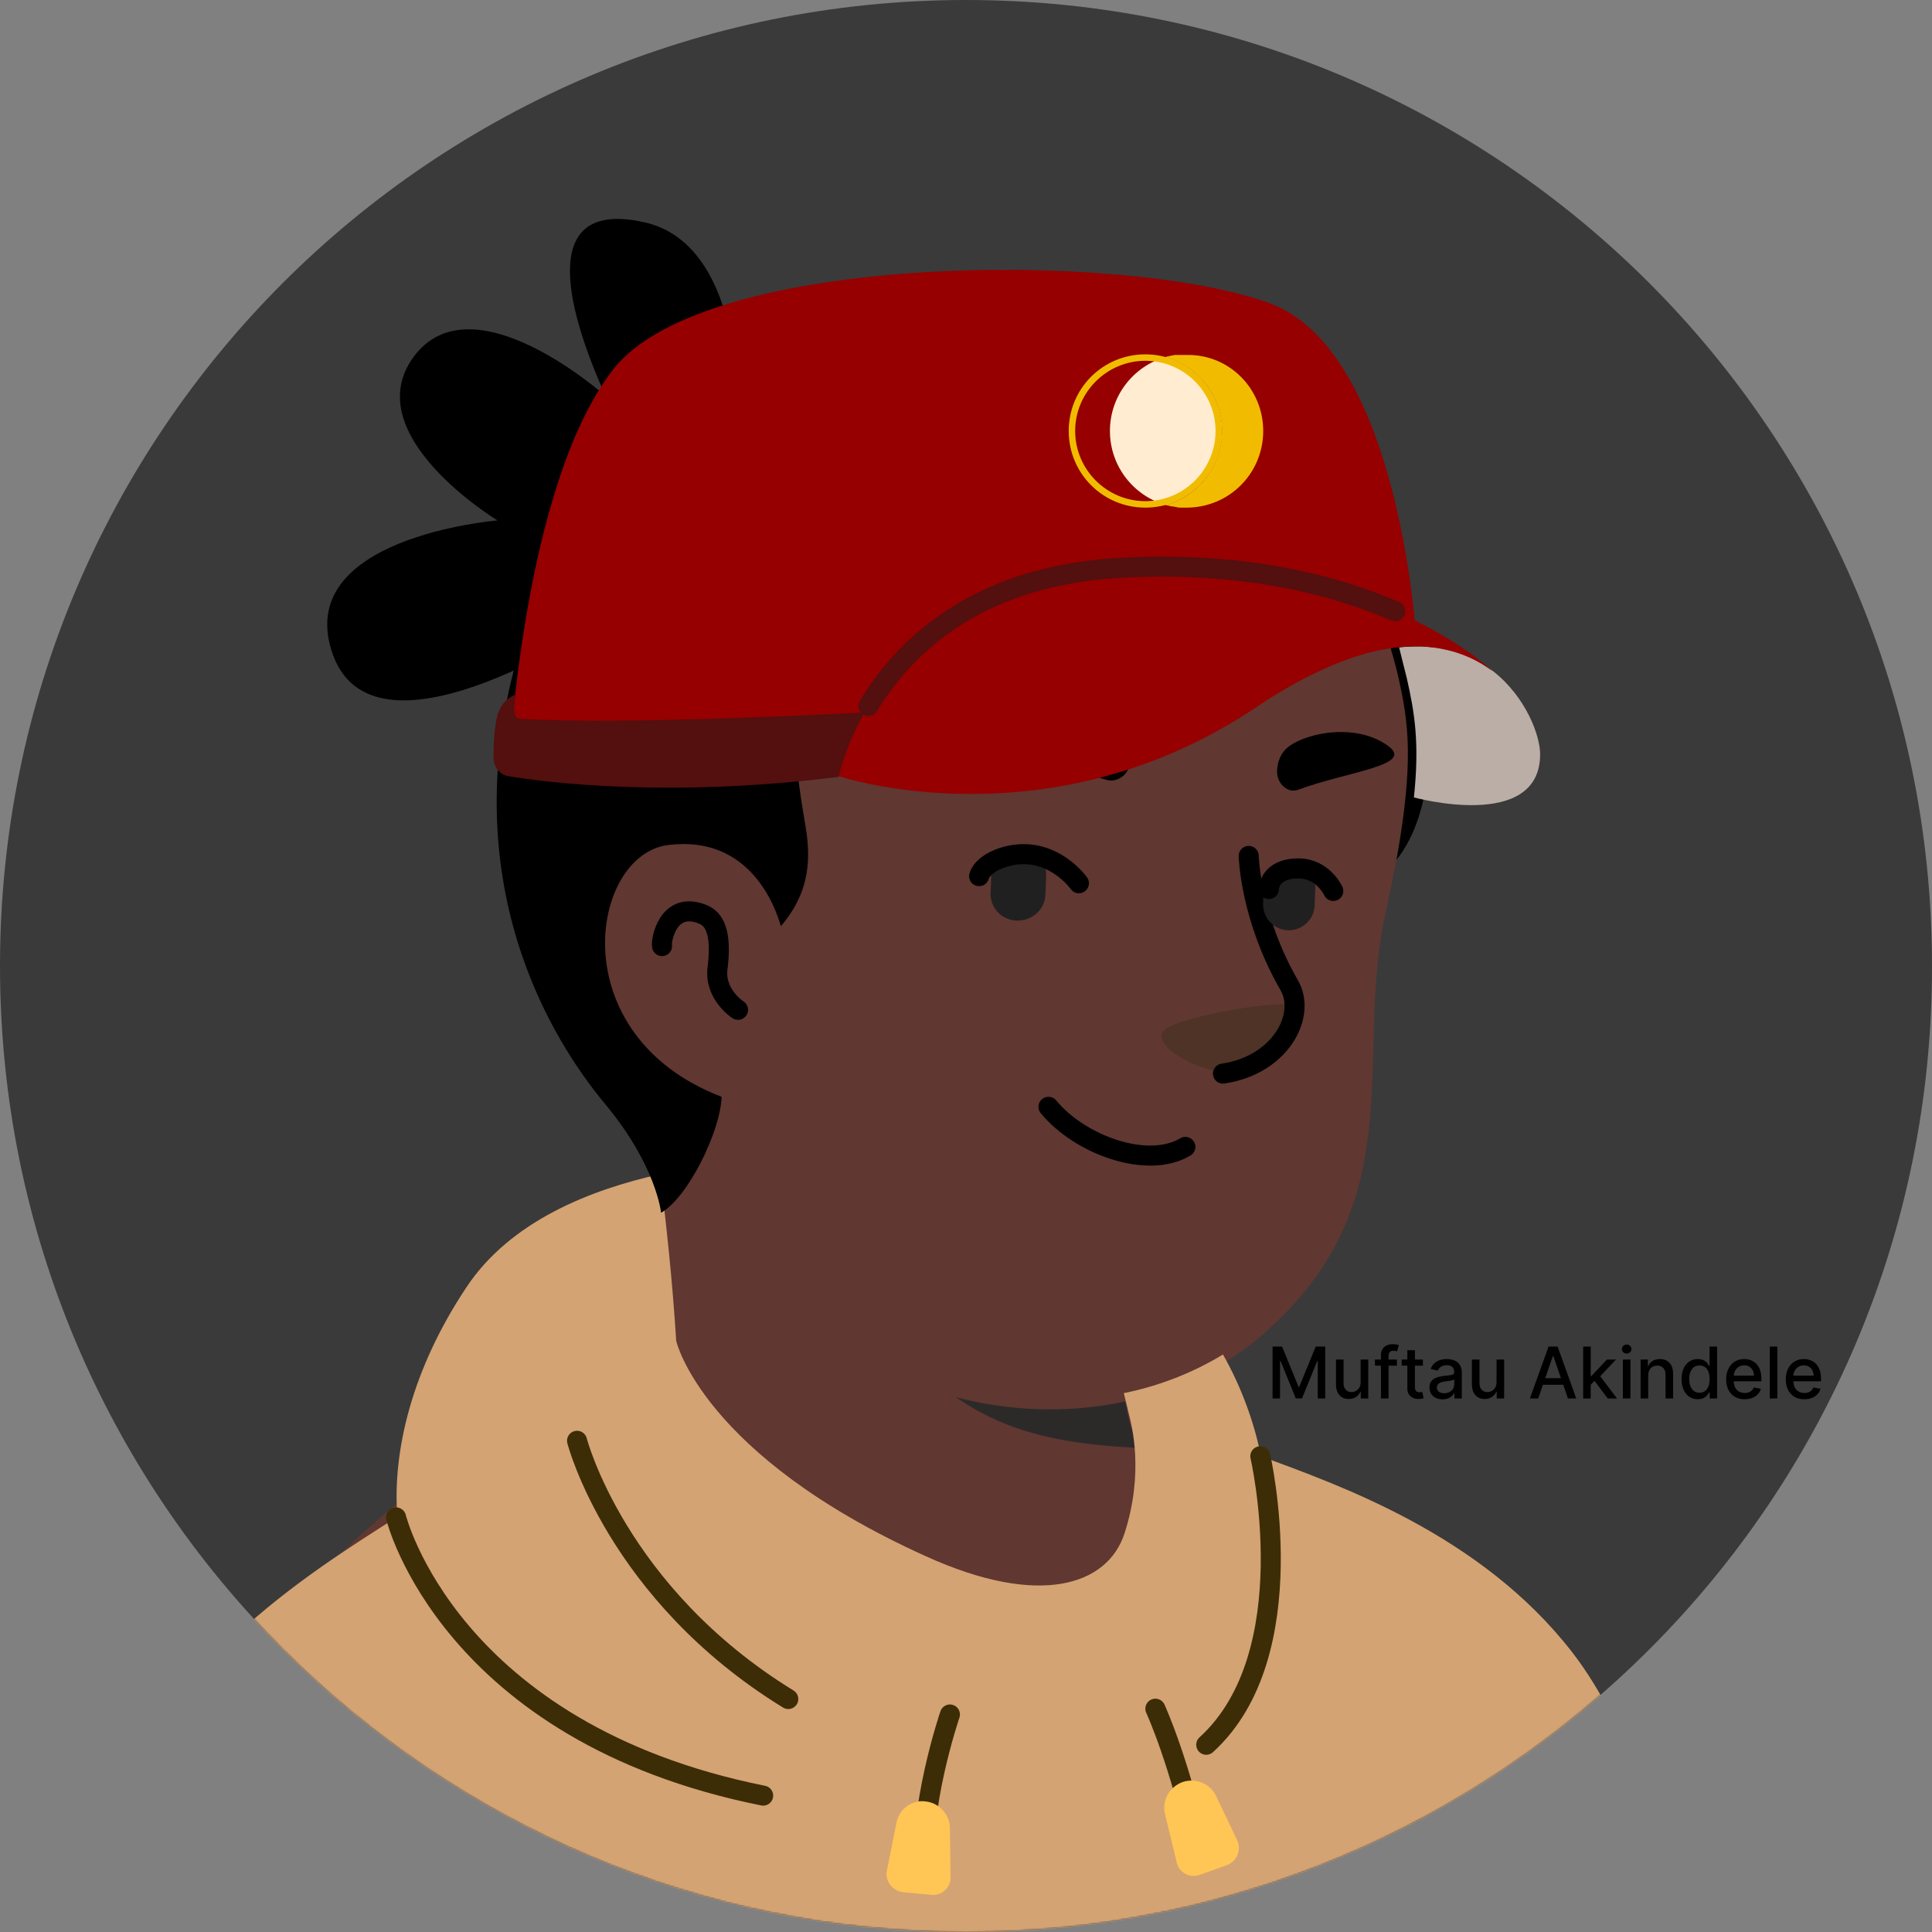 <svg width="1300" height="1300" viewBox="0 0 1300 1300" fill="none" xmlns="http://www.w3.org/2000/svg">
<rect x="0" y="0" width="1300" height="1300" fill="#808080" stroke="none"/>
<path d="M650 1300C290.71 1300 0 1008.86 0 650C0 290.71 291.141 0 650 0C1009.29 0 1300 291.141 1300 650C1300.43 1009.29 1009.29 1300 650 1300Z" fill="#3A3A3A"/>
<mask id="mask0_32_1402" style="mask-type:alpha" maskUnits="userSpaceOnUse" x="0" y="0" width="1300" height="1300">
<path d="M650 1300C290.71 1300 0 1008.86 0 650C0 290.71 291.141 0 650 0C1009.29 0 1300 291.141 1300 650C1300.43 1009.29 1009.29 1300 650 1300Z" fill="#F7C0B5"/>
</mask>
<g mask="url(#mask0_32_1402)">
<path d="M1014.86 1197.33C1011.83 1199.5 1008.36 1201.66 1005.33 1203.83C1001.86 1206 998.831 1208.16 995.364 1209.9C992.331 1211.63 989.731 1213.36 986.698 1215.1C986.264 1215.53 985.831 1215.53 985.398 1215.96C975.431 1222.03 965.031 1227.66 954.631 1232.86C951.598 1234.6 948.131 1236.33 945.098 1237.63C945.098 1237.63 944.664 1238.06 944.231 1238.06C940.764 1239.8 937.298 1241.53 933.831 1243.26C926.898 1246.73 919.531 1249.76 912.598 1252.8C909.131 1254.53 905.231 1255.83 901.764 1257.13C898.298 1258.43 894.398 1260.16 890.931 1261.46C887.464 1262.76 883.564 1264.5 880.098 1265.8C880.098 1265.8 880.098 1265.8 879.664 1265.8C876.198 1267.1 872.298 1268.4 868.831 1269.7C861.031 1272.3 852.798 1274.9 844.998 1277.5C842.398 1278.36 839.364 1279.23 836.764 1280.1C828.531 1282.7 820.298 1284.86 812.064 1286.6C809.031 1287.46 805.998 1287.9 802.531 1288.76C794.731 1290.5 786.498 1292.23 778.698 1293.96C776.964 1294.4 775.664 1294.4 773.931 1294.83C771.331 1295.26 768.298 1295.7 765.698 1296.13C761.798 1296.56 758.331 1297.43 754.431 1297.86C752.698 1298.3 750.964 1298.3 749.231 1298.73C747.064 1299.16 744.464 1299.6 741.864 1299.6C734.931 1300.46 727.564 1301.33 720.631 1302.2C718.464 1302.63 715.864 1302.63 713.698 1303.06H713.264C710.231 1303.5 707.198 1303.5 704.164 1303.93C701.131 1304.36 698.098 1304.36 695.064 1304.36C693.331 1304.36 691.164 1304.8 689.431 1304.8C685.964 1304.8 682.931 1305.23 679.898 1305.23C675.564 1305.23 671.664 1305.66 667.331 1305.66C662.998 1305.66 659.098 1305.66 654.764 1305.66C651.731 1305.66 648.698 1305.66 645.664 1305.66C463.231 1303.06 298.565 1225.5 181.565 1102.43C181.565 1102.43 181.565 1102 181.131 1102C194.565 1075.56 244.398 1027.9 296.398 988.464C362.265 938.631 455.431 907.864 455.431 907.864C455.431 907.864 516.531 897.898 743.164 945.131C916.064 981.531 989.731 1129.3 1014.86 1197.33Z" fill="#603731"/>
<path d="M791.265 1065.16C782.165 1109.8 723.232 1136.23 623.998 1096.36C502.232 1046.96 455.432 907.865 455.432 907.865C448.932 808.198 433.765 722.831 433.765 722.831C574.598 710.698 740.998 875.365 740.998 875.365L760.065 956.831C761.798 963.765 765.265 969.831 770.465 974.165C779.565 989.765 797.332 1036.56 791.265 1065.16Z" fill="#603731"/>
<path d="M770.465 974.598C687.698 970.264 626.598 958.131 561.165 840.698C616.631 889.664 682.065 908.298 750.965 916.964L760.065 956.831C761.798 964.198 765.265 970.264 770.465 974.598Z" fill="#2C2A29"/>
<path d="M941.631 452.431C949.431 488.831 953.331 518.298 932.098 615.365C910.864 712.431 951.598 809.498 849.331 898.331C780.431 958.131 659.964 969.398 563.764 903.964C531.264 881.864 501.365 851.098 477.098 810.798C458.031 779.164 435.931 749.264 411.231 721.964C376.998 684.698 335.831 609.731 356.198 477.131C389.131 261.331 602.764 236.631 728.864 260.465C854.964 284.298 920.398 356.231 941.631 452.431Z" fill="#603731"/>
<path d="M526.931 621.864C526.931 621.864 513.497 556.864 450.231 564.664C395.631 571.598 376.564 702.464 500.497 738.864" fill="#603731"/>
<path d="M496.598 679.498C496.598 679.498 480.998 669.531 482.731 652.198C485.331 631.831 482.731 619.265 473.198 615.365C449.365 605.398 444.598 633.131 445.465 636.598" stroke="black" stroke-width="13.479" stroke-miterlimit="10" stroke-linecap="round" stroke-linejoin="round"/>
<path d="M827.231 721.531C827.231 721.531 843.697 722.398 859.297 703.765C867.964 693.365 875.331 680.365 870.564 676.465C865.797 672.131 787.364 684.265 782.164 694.665C776.964 705.065 807.297 721.531 827.231 721.531Z" fill="#4E3326"/>
<path d="M840.231 575.931C840.231 575.931 841.098 617.098 867.531 663.031C879.231 683.398 861.465 716.765 822.898 722.398" stroke="black" stroke-width="13.479" stroke-miterlimit="10" stroke-linecap="round" stroke-linejoin="round"/>
<path d="M1057.78 1111.61C996.25 1032.31 900.917 999.372 848.484 979.872C844.15 958.206 835.917 934.372 822.917 911.406C802.984 923.539 780.017 932.639 756.184 937.406L759.65 951.706C761.384 958.639 770.05 990.706 756.617 1031.87C745.35 1066.54 699.85 1082.14 622.717 1047.04C472.35 979.006 455.017 902.306 455.017 902.306C452.417 860.706 448.084 821.706 444.184 790.072C397.384 800.472 343.217 821.706 313.75 866.339C277.35 920.939 263.917 976.406 267.384 1020.61C204.117 1060.91 106.184 1122.01 74.117 1231.21C32.517 1373.34 39.45 1460.44 39.45 1460.44H1159.18C1157.88 1460.87 1141.42 1219.51 1057.78 1111.61Z" fill="#D4A373"/>
<path d="M388.283 969.472C388.283 969.472 414.716 1072.17 530.416 1143.24" stroke="#3D2D06" stroke-width="13.479" stroke-miterlimit="10" stroke-linecap="round" stroke-linejoin="round"/>
<path d="M848.049 979.872C848.049 979.872 878.816 1112.91 811.649 1174.01" stroke="#3D2D06" stroke-width="13.479" stroke-miterlimit="10" stroke-linecap="round" stroke-linejoin="round"/>
<path d="M639.183 1153.64C639.183 1153.64 616.649 1219.51 622.716 1265.01" stroke="#3D2D06" stroke-width="13.479" stroke-miterlimit="10" stroke-linecap="round" stroke-linejoin="round"/>
<path d="M777.418 1149.74C777.418 1149.74 794.318 1186.57 806.451 1245.07" stroke="#3D2D06" stroke-width="13.479" stroke-miterlimit="10" stroke-linecap="round" stroke-linejoin="round"/>
<path d="M266.517 1021.04C266.517 1021.04 302.05 1165.77 513.517 1208.24" stroke="#3D2D06" stroke-width="13.479" stroke-miterlimit="10" stroke-linecap="round" stroke-linejoin="round"/>
<path d="M626.616 1274.97L607.549 1273.24C600.616 1272.37 595.416 1265.87 596.716 1258.94L603.216 1226.44C604.949 1217.34 613.616 1210.84 622.716 1212.14C631.816 1213.01 639.183 1220.81 639.183 1230.34L639.616 1263.71C639.616 1270.21 633.549 1275.84 626.616 1274.97Z" fill="#FFC555"/>
<path d="M825.516 1255.04L807.316 1261.54C800.383 1264.14 793.016 1259.8 791.716 1252.87L783.916 1220.81C781.749 1211.71 786.516 1202.61 795.616 1199.14C804.283 1196.11 814.249 1200.01 818.149 1208.24L832.449 1238.14C835.483 1244.64 832.449 1252.44 825.516 1255.04Z" fill="#FFC555"/>
<path d="M1016.62 1245.07C1016.62 1245.07 1040.88 1381.14 1031.35 1460.87" stroke="#544D4D" stroke-width="13.479" stroke-miterlimit="10" stroke-linecap="round" stroke-linejoin="round"/>
<path d="M683.942 619.439C673.542 619.006 665.742 610.339 666.609 599.939L667.042 587.806C667.475 577.406 676.142 569.606 686.542 570.472C696.942 570.906 704.742 579.572 703.875 589.972L703.442 602.106C703.009 612.072 694.342 619.872 683.942 619.439Z" fill="#202020"/>
<path d="M866.375 625.938C856.842 625.505 849.475 617.271 849.909 607.738L850.342 596.472C850.775 586.938 859.009 579.572 868.542 580.005C878.075 580.438 885.442 588.672 885.009 598.205L884.575 609.472C884.142 619.005 875.909 626.372 866.375 625.938Z" fill="#202020"/>
<path d="M725.977 594.305C725.977 594.305 714.71 578.272 695.21 575.238C679.177 572.638 661.41 580.438 658.81 589.538" stroke="black" stroke-width="13.479" stroke-miterlimit="10" stroke-linecap="round" stroke-linejoin="round"/>
<path d="M853.809 598.205C853.809 598.205 853.809 584.339 873.742 584.339C890.209 584.339 897.142 599.505 897.142 599.505" stroke="black" stroke-width="13.479" stroke-miterlimit="10" stroke-linecap="round" stroke-linejoin="round"/>
<path d="M743.743 524.538C752.843 527.572 761.943 519.338 760.21 509.372C759.343 504.172 757.176 498.972 752.843 495.072C739.843 483.372 686.11 472.972 653.61 488.138C625.01 502.005 702.143 510.672 743.743 524.538Z" fill="black"/>
<path d="M873.307 531.472C865.94 534.072 858.14 526.272 859.44 517.172C859.874 512.405 861.607 507.639 865.074 504.172C875.474 493.772 911.007 485.539 933.54 501.572C953.04 515.005 907.107 518.906 873.307 531.472Z" fill="black"/>
<path d="M797.606 771.72C771.996 786.996 726.618 770.372 705.502 744.763" stroke="black" stroke-width="13.479" stroke-miterlimit="10" stroke-linecap="round" stroke-linejoin="round"/>
<path d="M939.689 578.561C951.389 512.694 947.922 486.694 940.989 455.927C938.822 446.394 936.222 437.294 933.189 428.194C905.889 416.061 883.355 449.861 846.089 444.661C746.855 431.227 671.022 388.761 587.389 406.961C534.955 418.227 526.289 465.461 541.455 552.561C545.789 576.394 545.789 599.36 525.422 623.194C521.955 611.06 505.055 561.661 449.589 568.594C397.155 575.094 377.222 696.427 485.555 738.027C484.689 761.86 462.589 806.06 444.822 816.027C444.822 816.027 441.789 784.394 407.122 742.794C372.455 701.194 303.122 593.294 349.922 435.561C396.722 277.827 608.622 195.494 805.789 275.661C839.589 289.527 867.322 309.027 889.422 329.394C941.422 377.061 969.155 446.394 960.922 516.16C959.189 539.56 952.689 562.094 939.689 578.561Z" fill="black"/>
<path d="M496.387 305.56C496.387 305.56 508.954 166.46 433.554 149.56C358.154 132.66 384.154 214.993 407.554 266.56C407.554 266.56 317.42 185.96 277.987 240.56C240.287 292.993 334.754 350.193 334.754 350.193C334.754 350.193 194.787 361.46 224.254 441.193C254.154 520.926 407.554 416.926 407.554 416.926C407.554 416.926 495.954 335.46 496.387 305.56Z" fill="black"/>
<path d="M564.417 522.264C564.417 522.264 395.85 533.964 342.117 520.097C342.117 520.097 350.783 327.697 412.75 248.397C474.717 169.097 758.983 168.664 854.75 204.197C941.416 236.697 952.683 427.364 952.683 427.364L564.417 522.264Z" fill="#960000"/>
<path d="M952.684 427.364L580.884 518.364C578.718 468.531 573.518 315.131 599.084 257.064C629.851 187.297 808.818 187.731 883.784 223.264C943.584 281.764 952.684 427.364 952.684 427.364Z" fill="#960000"/>
<path d="M1036.32 507.531C1036.32 559.964 951.385 536.564 951.385 536.564C955.285 499.731 951.818 479.364 946.618 456.397C944.885 449.464 943.151 442.531 941.418 435.597C969.151 432.564 989.951 440.364 1004.68 451.631C1026.78 468.964 1036.32 494.964 1036.32 507.531Z" fill="#BAAEA6"/>
<path d="M770.684 341.564C799.164 341.564 822.251 318.477 822.251 289.997C822.251 261.518 799.164 238.431 770.684 238.431C742.205 238.431 719.118 261.518 719.118 289.997C719.118 318.477 742.205 341.564 770.684 341.564Z" fill="#960000"/>
<path d="M822.252 289.997C822.252 313.83 806.218 333.33 784.552 339.83C762.885 333.764 746.852 313.83 746.852 289.997C746.852 266.164 762.885 246.23 784.552 240.164C806.218 246.664 822.252 266.597 822.252 289.997Z" fill="#FFECD1"/>
<path d="M849.985 289.997C849.985 318.597 827.018 341.564 798.418 341.564C797.118 341.564 795.818 341.564 794.518 341.564C793.652 341.564 792.352 341.564 791.485 341.131C790.618 341.131 789.318 340.697 788.018 340.697C786.718 340.264 785.852 340.264 784.552 339.831C806.218 333.764 822.252 313.831 822.252 289.997C822.252 266.164 806.218 246.664 784.552 240.164C785.418 239.731 786.718 239.731 788.018 239.297C788.885 239.297 789.752 238.864 790.618 238.864C791.052 238.864 791.485 238.864 792.352 238.864C793.218 238.864 793.652 238.864 794.518 238.864C795.818 238.864 797.118 238.864 798.852 238.864C827.018 238.431 849.985 261.397 849.985 289.997Z" fill="#F1BC00"/>
<path d="M770.684 242.764C796.684 242.764 817.918 263.997 817.918 289.997C817.918 315.997 796.684 337.231 770.684 337.231C744.684 337.231 723.451 315.997 723.451 289.997C723.451 263.997 744.684 242.764 770.684 242.764ZM770.684 238.431C742.084 238.431 719.118 261.397 719.118 289.997C719.118 318.597 742.084 341.564 770.684 341.564C799.284 341.564 822.251 318.597 822.251 289.997C822.251 261.397 798.851 238.431 770.684 238.431Z" fill="#F1BC00"/>
<path d="M581.751 479.364C581.751 479.364 426.618 488.03 350.351 483.697C346.018 483.264 346.018 479.797 346.018 475.464L346.451 467.664C346.451 467.664 338.218 469.83 334.751 481.097C333.018 487.164 331.718 501.897 332.151 510.997C332.584 516.63 336.484 521.397 342.118 522.264C367.251 526.597 451.751 536.997 564.417 522.697C564.417 522.264 579.151 497.564 581.751 479.364Z" fill="#540F0F"/>
<path d="M1004.25 451.631C986.05 437.764 958.75 429.531 921.484 439.064C900.25 444.697 875.117 455.964 846.517 475.031C706.55 569.931 564.417 522.264 564.417 522.264C564.417 522.264 568.75 501.031 584.35 475.031C607.317 436.897 654.984 388.364 750.75 382.297C834.817 377.097 896.784 393.131 938.817 411.331C980.417 429.531 1002.08 449.464 1004.25 451.631Z" fill="#960000"/>
<path d="M584.352 475.031C607.318 436.897 654.985 388.364 750.751 382.297C834.818 377.097 896.785 393.131 938.818 411.331" stroke="#540F0F" stroke-width="13.479" stroke-miterlimit="10" stroke-linecap="round" stroke-linejoin="round"/>
</g>
<path d="M856.288 906.091V941H861.3V915.722H861.624L871.919 940.949H876.078L886.374 915.739H886.697V941H891.709V906.091H885.317L874.203 933.227H873.794L862.68 906.091H856.288ZM915.543 930.142C915.56 934.591 912.253 936.705 909.389 936.705C906.236 936.705 904.054 934.42 904.054 930.858V914.818H898.957V931.472C898.957 937.966 902.52 941.341 907.548 941.341C911.486 941.341 914.162 939.261 915.372 936.466H915.645V941H920.656V914.818H915.543V930.142ZM939.964 914.818H934.322V912.466C934.322 910.148 935.277 908.886 937.766 908.886C938.822 908.886 939.572 909.125 940.05 909.278L941.243 905.153C940.527 904.881 939.044 904.455 936.982 904.455C932.839 904.455 929.209 906.875 929.209 911.784V914.818H925.169V918.909H929.209V941H934.322V918.909H939.964V914.818ZM957.445 914.818H952.075V908.545H946.979V914.818H943.143V918.909H946.979V934.369C946.962 939.125 950.592 941.426 954.615 941.341C956.234 941.324 957.325 941.017 957.922 940.795L957.001 936.585C956.661 936.653 956.03 936.807 955.212 936.807C953.558 936.807 952.075 936.261 952.075 933.312V918.909H957.445V914.818ZM970.702 941.58C975.031 941.58 977.469 939.381 978.44 937.42H978.645V941H983.622V923.614C983.622 915.994 977.622 914.477 973.463 914.477C968.724 914.477 964.361 916.386 962.656 921.159L967.446 922.25C968.196 920.392 970.105 918.602 973.531 918.602C976.821 918.602 978.509 920.324 978.509 923.29V923.409C978.509 925.267 976.599 925.233 971.895 925.778C966.935 926.358 961.855 927.653 961.855 933.602C961.855 938.75 965.724 941.58 970.702 941.58ZM971.81 937.489C968.929 937.489 966.849 936.193 966.849 933.67C966.849 930.943 969.27 929.972 972.219 929.58C973.872 929.358 977.793 928.915 978.526 928.182V931.557C978.526 934.659 976.054 937.489 971.81 937.489ZM1007 930.142C1007.01 934.591 1003.71 936.705 1000.84 936.705C997.689 936.705 995.507 934.42 995.507 930.858V914.818H990.411V931.472C990.411 937.966 993.973 941.341 999.001 941.341C1002.94 941.341 1005.62 939.261 1006.83 936.466H1007.1V941H1012.11V914.818H1007V930.142ZM1035.02 941L1038.22 931.761H1051.86L1055.05 941H1060.64L1048.08 906.091H1041.99L1029.43 941H1035.02ZM1039.76 927.33L1044.9 912.432H1045.18L1050.33 927.33H1039.76ZM1065.27 941H1070.37V931.71L1072.91 929.17L1081.8 941H1088.06L1076.74 926.051L1087.34 914.818H1081.24L1070.81 925.898H1070.37V906.091H1065.27V941ZM1091.99 941H1097.09V914.818H1091.99V941ZM1094.56 910.778C1096.32 910.778 1097.78 909.415 1097.78 907.744C1097.78 906.074 1096.32 904.693 1094.56 904.693C1092.79 904.693 1091.34 906.074 1091.34 907.744C1091.34 909.415 1092.79 910.778 1094.56 910.778ZM1109.04 925.455C1109.04 921.278 1111.6 918.892 1115.14 918.892C1118.6 918.892 1120.7 921.159 1120.7 924.96V941H1125.79V924.347C1125.79 917.869 1122.23 914.477 1116.88 914.477C1112.94 914.477 1110.37 916.301 1109.16 919.08H1108.83V914.818H1103.94V941H1109.04V925.455ZM1142.43 941.511C1147.2 941.511 1149.08 938.597 1150 936.926H1150.42V941H1155.4V906.091H1150.31V919.062H1150C1149.08 917.443 1147.34 914.477 1142.46 914.477C1136.14 914.477 1131.49 919.472 1131.49 927.96C1131.49 936.432 1136.07 941.511 1142.43 941.511ZM1143.56 937.165C1139 937.165 1136.63 933.159 1136.63 927.909C1136.63 922.71 1138.95 918.807 1143.56 918.807C1148 918.807 1150.39 922.438 1150.39 927.909C1150.39 933.415 1147.95 937.165 1143.56 937.165ZM1173.96 941.528C1179.67 941.528 1183.71 938.716 1184.87 934.455L1180.05 933.585C1179.12 936.057 1176.91 937.318 1174.01 937.318C1169.65 937.318 1166.72 934.489 1166.58 929.443H1185.19V927.636C1185.19 918.176 1179.53 914.477 1173.6 914.477C1166.31 914.477 1161.5 920.034 1161.5 928.08C1161.5 936.21 1166.24 941.528 1173.96 941.528ZM1166.6 925.625C1166.8 921.909 1169.49 918.688 1173.64 918.688C1177.59 918.688 1180.18 921.619 1180.2 925.625H1166.6ZM1195.94 906.091H1190.85V941H1195.94V906.091ZM1214.09 941.528C1219.8 941.528 1223.84 938.716 1224.99 934.455L1220.17 933.585C1219.25 936.057 1217.03 937.318 1214.14 937.318C1209.77 937.318 1206.84 934.489 1206.7 929.443H1225.32V927.636C1225.32 918.176 1219.66 914.477 1213.73 914.477C1206.43 914.477 1201.62 920.034 1201.62 928.08C1201.62 936.21 1206.36 941.528 1214.09 941.528ZM1206.72 925.625C1206.93 921.909 1209.62 918.688 1213.76 918.688C1217.72 918.688 1220.31 921.619 1220.32 925.625H1206.72Z" fill="black"/>
</svg>
